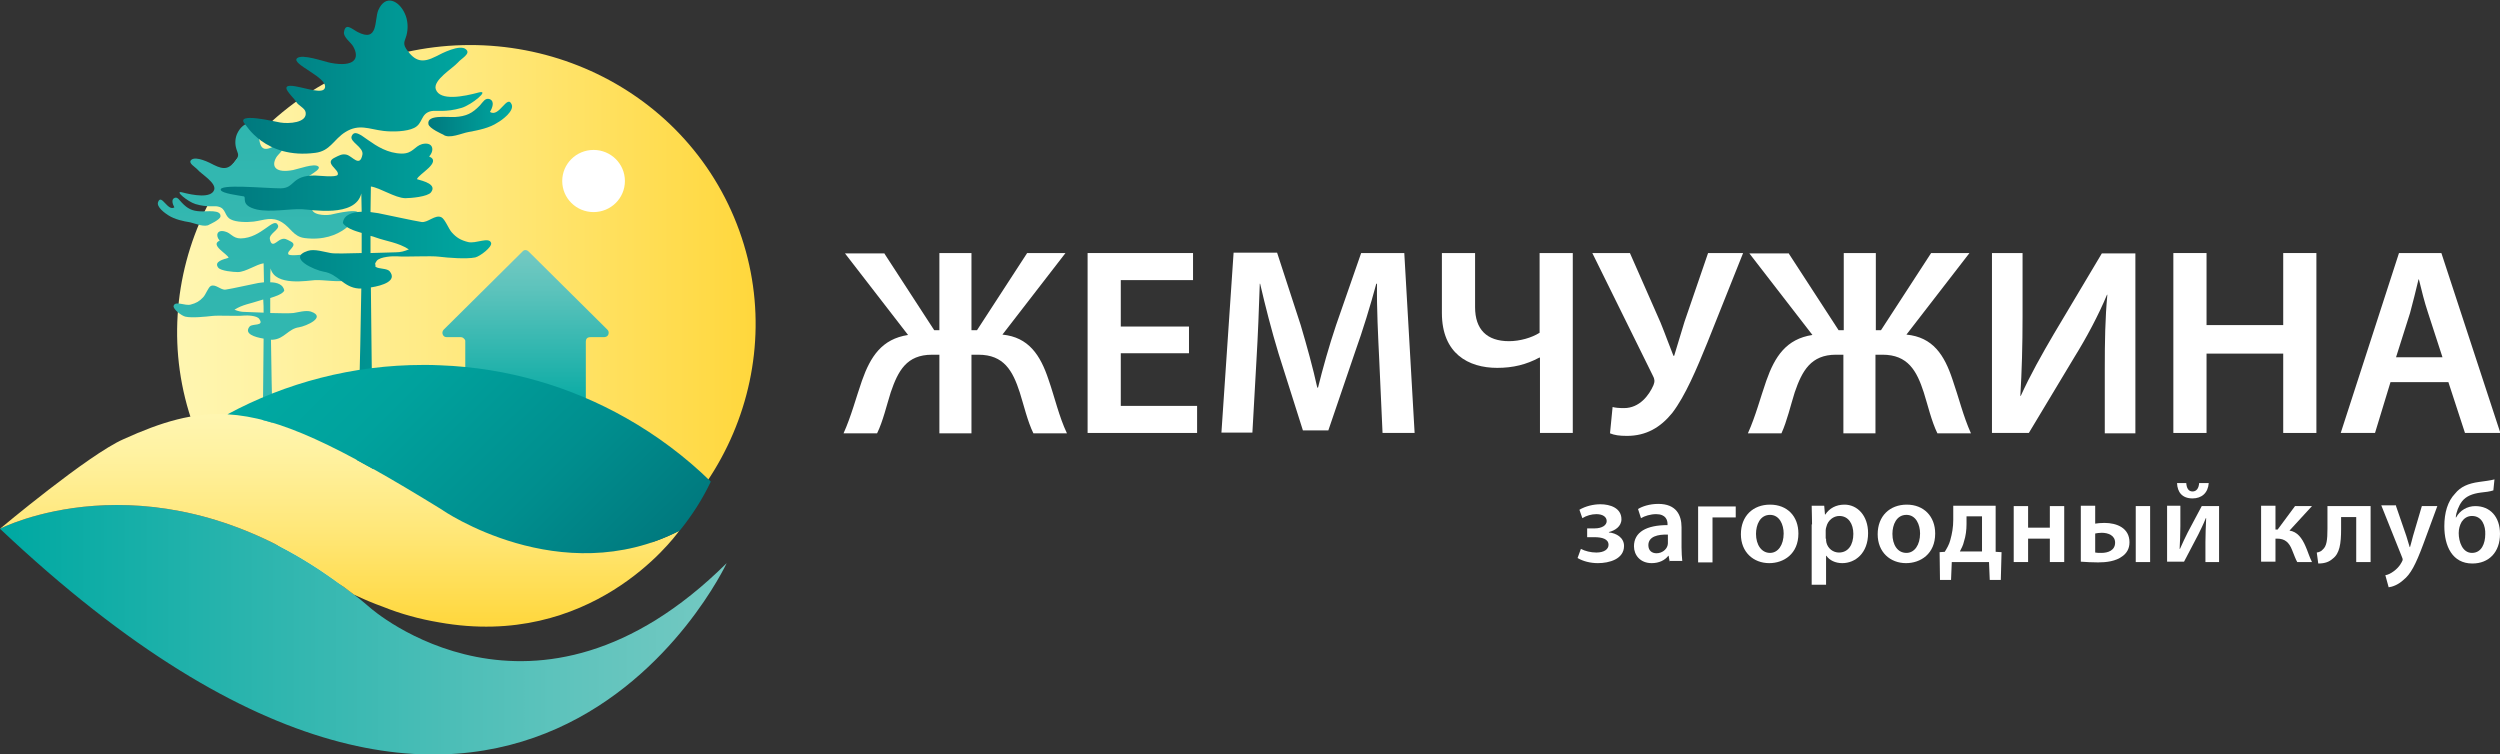 <svg width="285" height="86" viewBox="0 0 285 86" fill="none" xmlns="http://www.w3.org/2000/svg">
<rect x="0" y="0" width="285" height="86" fill="#333333" stroke="none"/>
<path fill-rule="evenodd" clip-rule="evenodd" d="M83.68 24.762C90.573 41.145 82.503 60.071 65.65 67.074C48.796 74.078 29.547 66.449 22.654 50.066C15.761 33.641 23.831 14.716 40.684 7.712C57.538 0.75 76.787 8.379 83.68 24.762Z" fill="url(#paint0_linear)"/>
<path fill-rule="evenodd" clip-rule="evenodd" d="M37.7 30.14C36.481 30.14 36.818 29.014 34.758 29.014C34.506 29.014 32.951 29.223 32.867 28.972C32.657 28.555 34.086 27.972 33.119 27.513C32.699 27.305 32.489 27.138 32.11 27.263C31.606 27.388 30.976 28.389 30.765 27.263C30.639 26.638 31.9 26.179 31.69 25.679C31.228 24.637 29.841 27.138 27.445 27.18C26.52 27.18 26.352 26.555 25.638 26.388C24.713 26.138 24.545 26.888 25.049 27.43C23.872 27.93 25.974 28.972 26.058 29.389C25.512 29.556 24.335 29.806 24.881 30.515C25.175 30.89 26.604 31.015 27.109 31.015C27.991 31.015 29.21 30.14 30.051 30.015C30.051 30.64 30.093 31.39 30.093 32.182C29.841 32.224 29.588 32.224 29.42 32.266C28.748 32.391 26.352 32.933 25.722 33.016C25.175 33.099 24.587 32.349 24.041 32.599C23.747 32.724 23.452 33.6 23.158 33.892C22.738 34.35 22.36 34.558 21.729 34.725C21.099 34.892 20.006 34.267 19.796 34.85C19.67 35.225 20.72 36.017 21.141 36.101C21.897 36.268 23.452 36.101 24.209 36.017C24.881 35.934 27.109 36.059 27.781 35.976C28.201 35.934 29.294 35.976 29.547 36.351C30.177 37.226 28.79 36.851 28.454 37.226C27.781 38.06 29.042 38.435 30.051 38.602C30.009 46.564 29.799 55.902 29.841 56.861C30.849 56.402 31.312 57.153 31.354 55.902C31.396 55.027 31.354 54.026 31.27 53.151C31.144 52.109 30.976 45.022 30.891 38.727C30.976 38.727 31.059 38.727 31.102 38.727C32.404 38.644 32.867 37.477 34.086 37.31C34.884 37.185 37.28 36.142 35.431 35.517C34.842 35.35 34.002 35.601 33.455 35.684C33.119 35.726 31.984 35.726 30.807 35.684C30.807 35.1 30.807 34.517 30.807 33.975C31.48 33.766 32.194 33.516 32.404 33.141C32.32 32.432 31.564 32.182 30.807 32.182C30.807 31.599 30.807 31.057 30.849 30.598C31.354 32.682 35.136 31.974 35.935 31.932C36.986 31.89 38.583 32.224 39.76 31.932C41.231 31.599 40.6 30.848 40.894 30.807C41.399 30.723 42.702 30.556 42.828 30.265C43.08 29.723 39.087 30.14 37.7 30.14ZM30.051 35.642C29.084 35.601 28.201 35.559 27.907 35.559C27.487 35.559 27.151 35.476 26.73 35.309C27.613 34.725 28.622 34.6 29.588 34.267C29.715 34.225 29.841 34.183 30.009 34.142C30.051 34.642 30.051 35.142 30.051 35.642Z" fill="url(#paint1_linear)"/>
<path fill-rule="evenodd" clip-rule="evenodd" d="M22.276 23.261C23.662 23.678 24.503 23.428 24.881 23.553C25.806 23.762 25.554 24.637 26.31 25.012C26.941 25.346 28.16 25.346 28.916 25.262C30.177 25.096 30.976 24.637 32.152 25.346C33.161 25.971 33.455 26.971 34.716 27.138C39.045 27.68 40.684 24.637 40.684 24.637C41.651 23.511 38.078 24.387 37.7 24.47C36.986 24.595 35.389 24.512 35.557 23.595C35.641 23.22 36.145 23.053 36.355 22.678C36.607 22.261 38.078 21.094 36.439 21.385C35.389 21.552 34.128 22.011 33.918 21.511C33.539 20.593 36.902 19.468 36.271 18.968C35.809 18.592 34.044 19.259 33.413 19.384C31.438 19.76 30.892 19.009 31.48 17.967C31.69 17.592 32.32 17.175 32.278 16.716C32.152 15.883 31.648 16.466 31.144 16.716C29.294 17.675 29.715 15.716 29.336 14.882C28.706 13.465 27.571 14.132 27.067 15.174C26.815 15.674 26.773 16.3 26.899 16.8C27.025 17.384 27.361 17.634 26.941 18.175C26.142 19.301 25.554 19.384 24.377 18.801C23.915 18.551 22.36 17.759 21.813 18.217C21.393 18.592 22.233 19.009 22.528 19.343C22.948 19.843 24.671 20.843 24.419 21.636C24.083 22.636 22.023 22.261 20.762 21.927C19.796 21.677 21.435 23.011 22.276 23.261Z" fill="url(#paint2_linear)"/>
<path fill-rule="evenodd" clip-rule="evenodd" d="M23.873 25.596C23.873 25.596 25.091 25.054 25.134 24.679C25.218 23.845 23.578 24.137 22.864 24.095C21.897 24.053 21.393 23.803 20.72 23.095C20.468 22.844 20.258 22.428 19.922 22.553C19.459 22.719 19.712 23.345 19.88 23.637C19.123 24.137 18.409 22.052 18.03 23.011C17.778 23.595 18.871 24.345 19.207 24.554C19.922 25.012 20.889 25.221 21.687 25.346C22.233 25.471 23.368 25.971 23.873 25.596Z" fill="url(#paint3_linear)"/>
<path fill-rule="evenodd" clip-rule="evenodd" d="M53.377 27.597C52.536 27.388 52.032 27.096 51.486 26.471C51.15 26.096 50.729 24.971 50.309 24.762C49.594 24.428 48.754 25.429 48.039 25.304C47.199 25.179 44.005 24.47 43.122 24.303C42.87 24.262 42.576 24.22 42.239 24.178C42.239 23.095 42.281 22.094 42.281 21.26C43.374 21.427 45.013 22.553 46.19 22.594C46.821 22.594 48.754 22.428 49.132 21.927C49.847 21.01 48.249 20.635 47.535 20.427C47.661 19.885 50.435 18.467 48.922 17.842C49.594 17.092 49.342 16.133 48.123 16.425C47.241 16.675 47.073 17.509 45.812 17.509C42.576 17.467 40.726 14.132 40.096 15.508C39.802 16.174 41.483 16.758 41.315 17.634C41.02 19.134 40.18 17.8 39.507 17.634C39.003 17.509 38.667 17.717 38.163 17.967C36.86 18.592 38.751 19.343 38.499 19.926C38.331 20.26 36.271 20.01 35.935 20.01C33.161 19.968 33.665 21.469 31.984 21.469C30.177 21.469 24.839 20.927 25.175 21.677C25.344 22.052 27.109 22.261 27.781 22.386C28.16 22.469 27.319 23.428 29.294 23.887C30.849 24.22 32.951 23.803 34.38 23.845C35.473 23.887 40.516 24.845 41.189 22.052C41.189 22.678 41.231 23.386 41.231 24.137C40.18 24.178 39.171 24.47 39.087 25.429C39.423 25.971 40.348 26.305 41.231 26.555C41.231 27.263 41.231 28.055 41.231 28.847C39.675 28.889 38.12 28.931 37.7 28.847C36.944 28.722 35.851 28.347 35.094 28.597C32.657 29.389 35.893 30.807 36.902 30.973C38.541 31.224 39.129 32.766 40.894 32.891C40.978 32.891 41.062 32.891 41.189 32.891C41.062 41.312 40.81 50.775 40.684 52.192C40.558 53.359 40.474 54.693 40.558 55.86C40.642 57.57 41.273 56.569 42.576 57.153C42.618 55.902 42.365 43.396 42.281 32.766C43.626 32.557 45.307 32.016 44.425 30.932C43.962 30.39 42.113 30.89 42.954 29.723C43.332 29.264 44.803 29.181 45.307 29.223C46.19 29.306 49.132 29.139 50.057 29.264C51.066 29.389 53.167 29.556 54.176 29.348C54.722 29.223 56.151 28.139 55.983 27.68C55.731 26.971 54.26 27.805 53.377 27.597ZM45.097 28.764C44.761 28.764 43.584 28.806 42.239 28.847C42.239 28.18 42.239 27.513 42.239 26.888C42.45 26.93 42.66 27.013 42.786 27.055C44.047 27.513 45.392 27.638 46.61 28.43C46.106 28.639 45.686 28.764 45.097 28.764Z" fill="url(#paint4_linear)"/>
<path fill-rule="evenodd" clip-rule="evenodd" d="M35.935 17.425C37.658 17.217 38.036 15.883 39.381 15.049C40.936 14.09 42.029 14.716 43.71 14.924C44.761 15.049 46.358 15.007 47.199 14.59C48.249 14.09 47.913 12.965 49.132 12.673C49.678 12.548 50.813 12.84 52.62 12.298C53.755 11.964 55.941 10.172 54.554 10.547C52.873 11.005 50.141 11.547 49.678 10.172C49.342 9.129 51.612 7.795 52.2 7.128C52.578 6.67 53.713 6.128 53.125 5.628C52.452 5.002 50.351 6.086 49.721 6.42C48.165 7.212 47.325 7.045 46.316 5.586C45.812 4.836 46.274 4.544 46.4 3.752C46.526 3.085 46.484 2.251 46.148 1.542C45.518 0.125 43.962 -0.75 43.122 1.167C42.66 2.293 43.164 4.919 40.726 3.627C40.096 3.293 39.381 2.543 39.213 3.668C39.129 4.252 40.012 4.836 40.264 5.294C41.062 6.712 40.348 7.67 37.7 7.17C36.86 7.003 34.506 6.128 33.876 6.628C33.077 7.295 37.49 8.838 37.028 10.047C36.776 10.714 35.052 10.088 33.665 9.838C31.48 9.463 33.455 11.047 33.749 11.589C34.002 12.047 34.758 12.298 34.842 12.798C35.052 14.007 32.909 14.132 31.942 13.965C31.396 13.882 26.646 12.714 27.949 14.174C27.991 14.132 30.177 18.175 35.935 17.425Z" fill="url(#paint5_linear)"/>
<path fill-rule="evenodd" clip-rule="evenodd" d="M58.337 11.922C57.832 10.672 56.908 13.465 55.857 12.756C56.109 12.339 56.445 11.547 55.815 11.297C55.31 11.13 55.058 11.631 54.722 12.006C53.839 12.923 53.167 13.257 51.864 13.34C50.897 13.382 48.67 13.048 48.838 14.132C48.88 14.632 50.519 15.341 50.519 15.341C51.192 15.883 52.663 15.174 53.419 15.049C54.554 14.841 55.815 14.59 56.739 13.965C57.202 13.715 58.631 12.673 58.337 11.922Z" fill="url(#paint6_linear)"/>
<path fill-rule="evenodd" clip-rule="evenodd" d="M69.222 37.56C68.844 37.185 61.573 29.973 60.27 28.681C60.06 28.472 59.766 28.43 59.555 28.681C59.219 29.014 51.276 36.893 50.561 37.602C50.435 37.768 50.393 37.935 50.477 38.144C50.561 38.352 50.729 38.435 50.939 38.435C51.318 38.435 52.368 38.435 52.536 38.435C52.747 38.435 52.873 38.56 52.999 38.727C53.041 38.769 53.041 38.852 53.041 38.894C53.041 39.436 53.041 41.895 53.041 41.937C52.999 42.062 53.041 42.145 53.167 42.229C54.134 43.021 55.142 43.646 56.277 44.146C57.244 44.563 58.252 44.855 59.261 45.063C60.06 45.23 60.9 45.314 61.699 45.314C61.741 45.314 61.741 45.314 61.783 45.314C63.422 45.355 64.641 47.815 66.196 47.315C66.364 47.273 66.49 47.106 66.784 46.939C66.784 46.856 66.784 39.144 66.784 38.977C66.784 38.602 66.953 38.435 67.331 38.435C67.835 38.435 68.34 38.435 68.844 38.435C69.054 38.435 69.264 38.352 69.348 38.144C69.432 37.893 69.39 37.727 69.222 37.56Z" fill="url(#paint7_linear)"/>
<path d="M42.197 69.284C41.567 68.742 40.978 68.241 40.348 67.783C40.012 67.491 39.633 67.241 39.297 66.991C38.331 66.24 37.322 65.573 36.355 64.906C16.391 51.775 0 60.279 0 60.279C58.799 115.806 82.84 64.198 82.84 64.198C60.942 85.917 42.197 69.284 42.197 69.284Z" fill="url(#paint8_linear)"/>
<path d="M50.351 58.111C38.457 50.775 31.774 47.565 25.89 47.231C22.023 47.023 18.493 48.065 14.08 50.066C10.087 51.817 0 60.279 0 60.279C0 60.279 16.391 51.775 36.355 64.906C37.322 65.532 38.289 66.24 39.297 66.991C39.633 67.241 40.012 67.533 40.348 67.783C41.483 68.325 42.576 68.783 43.626 69.159C45.686 69.992 47.829 70.576 50.057 70.951C67.289 74.036 76.703 61.53 77.418 60.529C77.46 60.488 77.46 60.488 77.46 60.488C63.884 67.449 50.351 58.111 50.351 58.111Z" fill="url(#paint9_linear)"/>
<path d="M77.502 60.488C77.502 60.488 77.502 60.488 77.46 60.529C78.847 58.82 80.066 56.944 81.032 54.902C78.132 52.067 74.896 49.649 71.366 47.648C65.103 44.105 57.916 41.937 50.225 41.645C49.552 41.603 48.88 41.603 48.249 41.603C40.18 41.603 32.573 43.646 25.932 47.231C31.816 47.565 38.499 50.775 50.393 58.111C50.351 58.111 63.884 67.449 77.502 60.488Z" fill="url(#paint10_linear)"/>
<path d="M71.24 20.635C71.24 22.594 69.642 24.178 67.667 24.178C65.692 24.178 64.094 22.594 64.094 20.635C64.094 18.676 65.692 17.092 67.667 17.092C69.642 17.092 71.24 18.676 71.24 20.635Z" fill="white"/>
<path d="M100.786 28.849L106.502 37.645H107.09V28.849H110.747V37.645H111.377L117.093 28.849H121.464L114.277 38.145C117.261 38.437 118.606 40.48 119.531 43.273C120.246 45.316 120.708 47.442 121.632 49.401H117.808C117.135 48.025 116.715 46.191 116.253 44.732C115.454 42.273 114.445 40.438 111.545 40.438H110.747V49.401H107.09V40.438H106.25C103.35 40.438 102.383 42.273 101.543 44.732C101.08 46.191 100.66 48.025 99.987 49.401H96.163C97.045 47.442 97.592 45.316 98.264 43.398C99.231 40.647 100.534 38.646 103.518 38.187L96.331 28.891H100.786V28.849Z" fill="white"/>
<path d="M135.544 40.27H127.769V46.272H136.469V49.357H123.986V28.847H136.006V31.932H127.769V37.226H135.544V40.27Z" fill="white"/>
<path d="M157.231 40.978C157.105 38.352 156.937 35.142 156.979 32.349H156.895C156.223 34.85 155.382 37.602 154.457 40.186L151.431 49.065H148.531L145.757 40.311C144.959 37.685 144.244 34.892 143.656 32.349H143.614C143.53 35.017 143.404 38.269 143.236 41.062L142.773 49.316H139.243L140.63 28.806H145.589L148.279 37.06C148.994 39.477 149.666 41.895 150.17 44.188H150.254C150.801 41.979 151.515 39.436 152.314 37.06L155.172 28.847H160.089L161.266 49.357H157.61L157.231 40.978Z" fill="white"/>
<path d="M168.159 28.847V35.017C168.159 37.56 169.504 38.894 172.025 38.894C173.244 38.894 174.589 38.519 175.514 37.935V28.847H179.297V49.357H175.556V40.77H175.472C174.001 41.562 172.488 41.937 170.681 41.937C167.402 41.937 164.376 40.311 164.376 35.684V28.847H168.159Z" fill="white"/>
<path d="M185.811 28.847L189.299 36.768C189.846 38.102 190.266 39.311 190.771 40.561H190.855C191.149 39.602 191.527 38.31 192.031 36.684L194.721 28.847H198.714L194.637 39.061C193.418 42.062 192.115 45.147 190.644 47.065C189.299 48.732 187.66 49.691 185.475 49.691C184.592 49.691 184.046 49.607 183.541 49.399L183.836 46.398C184.13 46.481 184.55 46.523 185.139 46.523C186.904 46.523 187.997 45.063 188.501 43.896C188.669 43.479 188.627 43.188 188.417 42.812L181.524 28.847H185.811Z" fill="white"/>
<path d="M203.884 28.847L209.6 37.643H210.188V28.847H213.845V37.643H214.433L220.149 28.847H224.52L217.333 38.144C220.359 38.435 221.662 40.478 222.587 43.271C223.301 45.314 223.805 47.44 224.688 49.399H220.863C220.191 48.023 219.771 46.189 219.308 44.73C218.51 42.27 217.501 40.436 214.601 40.436H213.803V49.399H210.146V40.436H209.305C206.447 40.436 205.439 42.27 204.598 44.73C204.136 46.189 203.716 48.023 203.085 49.399H199.26C200.143 47.44 200.689 45.314 201.362 43.396C202.329 40.645 203.631 38.644 206.616 38.185L199.429 28.889H203.884V28.847Z" fill="white"/>
<path d="M230.572 28.847V36.101C230.572 39.352 230.488 42.354 230.32 45.105L230.362 45.147C231.413 42.812 232.8 40.353 234.145 38.06L239.608 28.889H243.433V49.399H239.945V42.104C239.945 38.894 239.987 36.268 240.239 33.6H240.197C239.23 35.934 237.843 38.519 236.498 40.686L231.287 49.357H227.084V28.847H230.572Z" fill="white"/>
<path d="M251.545 28.847V37.06H260.287V28.847H264.069V49.357H260.287V40.311H251.545V49.357H247.762V28.847H251.545Z" fill="white"/>
<path d="M272.517 43.563L270.752 49.357H266.843L273.484 28.847H278.317L285.042 49.357H281.007L279.116 43.563H272.517ZM278.443 40.728L276.804 35.684C276.384 34.433 276.048 33.058 275.754 31.849H275.712C275.417 33.058 275.081 34.475 274.745 35.684L273.148 40.728H278.443Z" fill="white"/>
<path d="M180.978 60.237H181.776C182.659 60.237 183.163 59.862 183.163 59.404C183.163 58.945 182.743 58.612 181.986 58.612C181.44 58.612 180.852 58.779 180.389 59.07L180.053 58.111C180.768 57.695 181.65 57.486 182.449 57.486C183.542 57.486 184.844 57.903 184.844 59.195C184.844 60.029 184.088 60.488 183.415 60.654V60.696C184.256 60.779 185.139 61.28 185.139 62.239C185.139 63.739 183.457 64.198 182.155 64.198C181.314 64.198 180.473 63.989 179.843 63.614L180.221 62.572C180.684 62.822 181.356 62.989 181.986 62.989C182.869 62.989 183.373 62.614 183.373 62.114C183.373 61.447 182.659 61.238 181.734 61.238H180.936V60.237H180.978Z" fill="white"/>
<path d="M190.35 64.073L190.224 63.364H190.182C189.804 63.864 189.131 64.198 188.291 64.198C186.988 64.198 186.273 63.281 186.273 62.28C186.273 60.654 187.702 59.862 190.098 59.862V59.737C190.098 59.321 189.93 58.612 188.795 58.612C188.165 58.612 187.492 58.82 187.072 59.07L186.736 58.028C187.198 57.736 188.039 57.444 189.047 57.444C191.107 57.444 191.695 58.737 191.695 60.112V62.405C191.695 62.989 191.737 63.531 191.779 63.948H190.35V64.073ZM190.14 60.946C189.005 60.905 187.913 61.155 187.913 62.155C187.913 62.781 188.333 63.072 188.837 63.072C189.468 63.072 189.972 62.655 190.098 62.197C190.14 62.072 190.14 61.947 190.14 61.863V60.946Z" fill="white"/>
<path d="M197.873 57.695V58.987H195.226V64.114H193.586V57.736H197.873V57.695Z" fill="white"/>
<path d="M205.018 60.821C205.018 63.156 203.337 64.198 201.698 64.198C199.891 64.198 198.462 62.947 198.462 60.905C198.462 58.82 199.849 57.528 201.782 57.528C203.758 57.528 205.018 58.862 205.018 60.821ZM200.185 60.863C200.185 62.114 200.816 63.031 201.782 63.031C202.707 63.031 203.337 62.114 203.337 60.821C203.337 59.821 202.875 58.695 201.782 58.695C200.647 58.695 200.185 59.821 200.185 60.863Z" fill="white"/>
<path d="M206.574 59.779C206.574 58.945 206.531 58.237 206.531 57.653H207.96L208.045 58.654H208.087C208.549 57.945 209.305 57.528 210.272 57.528C211.743 57.528 212.962 58.779 212.962 60.779C212.962 63.072 211.491 64.198 210.02 64.198C209.221 64.198 208.549 63.864 208.213 63.364H208.171V66.657H206.531V59.779H206.574ZM208.171 61.405C208.171 61.572 208.171 61.697 208.213 61.863C208.381 62.53 208.969 62.989 209.642 62.989C210.692 62.989 211.281 62.114 211.281 60.863C211.281 59.737 210.734 58.82 209.684 58.82C209.011 58.82 208.381 59.321 208.213 60.029C208.171 60.154 208.129 60.321 208.129 60.446V61.405H208.171Z" fill="white"/>
<path d="M220.611 60.821C220.611 63.156 218.93 64.198 217.291 64.198C215.484 64.198 214.055 62.947 214.055 60.905C214.055 58.82 215.442 57.528 217.375 57.528C219.308 57.528 220.611 58.862 220.611 60.821ZM215.736 60.863C215.736 62.114 216.324 63.031 217.333 63.031C218.258 63.031 218.888 62.114 218.888 60.821C218.888 59.821 218.426 58.695 217.333 58.695C216.198 58.695 215.736 59.821 215.736 60.863Z" fill="white"/>
<path d="M227.504 57.695V62.906L228.177 62.947L228.092 66.115H226.832L226.748 64.073H222.503L222.419 66.115H221.158L221.116 62.947L221.704 62.906C221.956 62.489 222.208 62.072 222.334 61.572C222.545 60.821 222.671 60.071 222.671 59.279V57.653H227.504V57.695ZM224.184 59.737C224.184 60.404 224.1 61.113 223.89 61.738C223.805 62.155 223.595 62.53 223.427 62.864H225.949V58.862H224.184V59.737Z" fill="white"/>
<path d="M231.203 57.695V60.154H233.682V57.695H235.321V64.073H233.682V61.405H231.203V64.073H229.563V57.695H231.203Z" fill="white"/>
<path d="M238.852 57.695V59.696C239.104 59.654 239.44 59.612 239.903 59.612C241.332 59.612 242.761 60.196 242.761 61.822C242.761 62.572 242.424 63.072 241.962 63.406C241.206 63.989 240.113 64.114 239.188 64.114C238.516 64.114 237.801 64.073 237.213 64.031V57.653H238.852V57.695ZM238.852 62.989C239.062 63.031 239.272 63.031 239.566 63.031C240.323 63.031 241.122 62.739 241.122 61.863C241.122 61.03 240.323 60.738 239.608 60.738C239.272 60.738 239.062 60.779 238.852 60.821V62.989ZM245.114 57.695V64.073H243.475V57.695H245.114Z" fill="white"/>
<path d="M248.561 57.695V59.987C248.561 60.988 248.519 61.697 248.477 62.572H248.519C248.855 61.822 249.065 61.363 249.401 60.696L250.998 57.695H252.974V64.073H251.419V61.78C251.419 60.738 251.461 60.279 251.503 59.07H251.461C251.166 59.821 250.914 60.279 250.62 60.904C250.116 61.863 249.527 62.989 248.981 64.031H247.048V57.653H248.561V57.695ZM249.233 55.068C249.275 55.652 249.485 56.027 249.948 56.027C250.41 56.027 250.662 55.652 250.704 55.068H251.797C251.713 56.194 250.998 56.819 249.948 56.819C248.771 56.819 248.224 56.111 248.182 55.068H249.233Z" fill="white"/>
<path d="M259.404 57.695V60.363H259.656L261.632 57.695H263.565L261.001 60.488C261.884 60.613 262.43 61.321 262.851 62.322C263.061 62.781 263.271 63.489 263.565 64.073H261.884C261.716 63.781 261.548 63.322 261.296 62.697C260.959 61.822 260.455 61.405 259.614 61.405H259.404V64.031H257.765V57.653H259.404V57.695Z" fill="white"/>
<path d="M270.248 57.695V64.073H268.609V58.945H266.885V60.321C266.885 61.988 266.717 63.114 265.919 63.698C265.541 64.031 265.078 64.24 264.28 64.24L264.112 62.989C264.406 62.947 264.658 62.822 264.784 62.655C265.246 62.28 265.33 61.53 265.33 60.279V57.695H270.248Z" fill="white"/>
<path d="M273.148 57.695L274.325 61.113C274.451 61.488 274.577 61.988 274.703 62.364H274.745C274.871 61.988 274.955 61.53 275.081 61.113L276.09 57.695H277.855L276.258 62.03C275.375 64.406 274.787 65.49 273.988 66.115C273.358 66.699 272.685 66.907 272.307 66.949L271.929 65.573C272.223 65.532 272.559 65.365 272.896 65.115C273.19 64.906 273.568 64.531 273.778 64.114C273.82 63.989 273.904 63.906 273.904 63.823C273.904 63.739 273.904 63.656 273.82 63.489L271.467 57.611H273.148V57.695Z" fill="white"/>
<path d="M284.243 55.902C283.907 56.027 283.277 56.111 282.814 56.152C281.848 56.277 281.133 56.569 280.671 57.153C280.293 57.653 279.999 58.403 279.956 58.987H279.999C280.419 58.195 281.259 57.695 282.184 57.695C283.865 57.695 285 58.904 285 60.863C285 62.947 283.739 64.24 281.848 64.24C279.578 64.24 278.654 62.28 278.654 59.987C278.654 58.445 279.032 57.153 279.872 56.277C280.503 55.485 281.385 55.11 282.604 54.943C283.193 54.86 283.907 54.777 284.37 54.651L284.243 55.902ZM281.806 58.82C281.259 58.82 280.881 59.112 280.629 59.487C280.419 59.862 280.293 60.279 280.293 60.779C280.293 61.738 280.713 63.031 281.806 63.031C282.899 63.031 283.319 61.947 283.319 60.904C283.361 59.987 282.983 58.82 281.806 58.82Z" fill="white"/>
<defs>
<linearGradient id="paint0_linear" x1="20.174" y1="37.386" x2="86.139" y2="37.386" gradientUnits="userSpaceOnUse">
<stop stop-color="#FFF6B1"/>
<stop offset="0.186" stop-color="#FFF2A1"/>
<stop offset="0.55" stop-color="#FFE778"/>
<stop offset="1" stop-color="#FFD73C"/>
</linearGradient>
<linearGradient id="paint1_linear" x1="31.275" y1="318.008" x2="31.275" y2="-172.865" gradientUnits="userSpaceOnUse">
<stop stop-color="#74C9C2"/>
<stop offset="0.245" stop-color="#57C1BA"/>
<stop offset="1" stop-color="#00A9A2"/>
</linearGradient>
<linearGradient id="paint2_linear" x1="30.686" y1="136.098" x2="30.686" y2="-68.636" gradientUnits="userSpaceOnUse">
<stop stop-color="#74C9C2"/>
<stop offset="0.245" stop-color="#57C1BA"/>
<stop offset="1" stop-color="#00A9A2"/>
</linearGradient>
<linearGradient id="paint3_linear" x1="21.541" y1="52.404" x2="21.541" y2="2.258" gradientUnits="userSpaceOnUse">
<stop stop-color="#74C9C2"/>
<stop offset="0.245" stop-color="#57C1BA"/>
<stop offset="1" stop-color="#00A9A2"/>
</linearGradient>
<linearGradient id="paint4_linear" x1="25.186" y1="36.184" x2="56.009" y2="36.184" gradientUnits="userSpaceOnUse">
<stop stop-color="#00797E"/>
<stop offset="1" stop-color="#00A9A2"/>
</linearGradient>
<linearGradient id="paint5_linear" x1="27.748" y1="8.764" x2="55.022" y2="8.764" gradientUnits="userSpaceOnUse">
<stop stop-color="#00797E"/>
<stop offset="1" stop-color="#00A9A2"/>
</linearGradient>
<linearGradient id="paint6_linear" x1="48.823" y1="13.436" x2="58.38" y2="13.436" gradientUnits="userSpaceOnUse">
<stop stop-color="#00797E"/>
<stop offset="1" stop-color="#00A9A2"/>
</linearGradient>
<linearGradient id="paint7_linear" x1="59.9" y1="47.375" x2="59.9" y2="28.497" gradientUnits="userSpaceOnUse">
<stop offset="0.011" stop-color="#00A9A2"/>
<stop offset="0.275" stop-color="#22B2AB"/>
<stop offset="0.765" stop-color="#5DC3BC"/>
<stop offset="1" stop-color="#74C9C2"/>
</linearGradient>
<linearGradient id="paint8_linear" x1="0" y1="71.792" x2="82.841" y2="71.792" gradientUnits="userSpaceOnUse">
<stop offset="0.011" stop-color="#00A9A2"/>
<stop offset="0.275" stop-color="#22B2AB"/>
<stop offset="0.765" stop-color="#5DC3BC"/>
<stop offset="1" stop-color="#74C9C2"/>
</linearGradient>
<linearGradient id="paint9_linear" x1="38.742" y1="47.194" x2="38.742" y2="71.446" gradientUnits="userSpaceOnUse">
<stop stop-color="#FFF6B1"/>
<stop offset="0.186" stop-color="#FFF2A1"/>
<stop offset="0.55" stop-color="#FFE778"/>
<stop offset="1" stop-color="#FFD73C"/>
</linearGradient>
<linearGradient id="paint10_linear" x1="37.733" y1="35.472" x2="69.959" y2="67.962" gradientUnits="userSpaceOnUse">
<stop stop-color="#00A9A2"/>
<stop offset="0.273" stop-color="#00A29D"/>
<stop offset="0.676" stop-color="#008E8E"/>
<stop offset="1" stop-color="#00797E"/>
</linearGradient>
</defs>
</svg>
